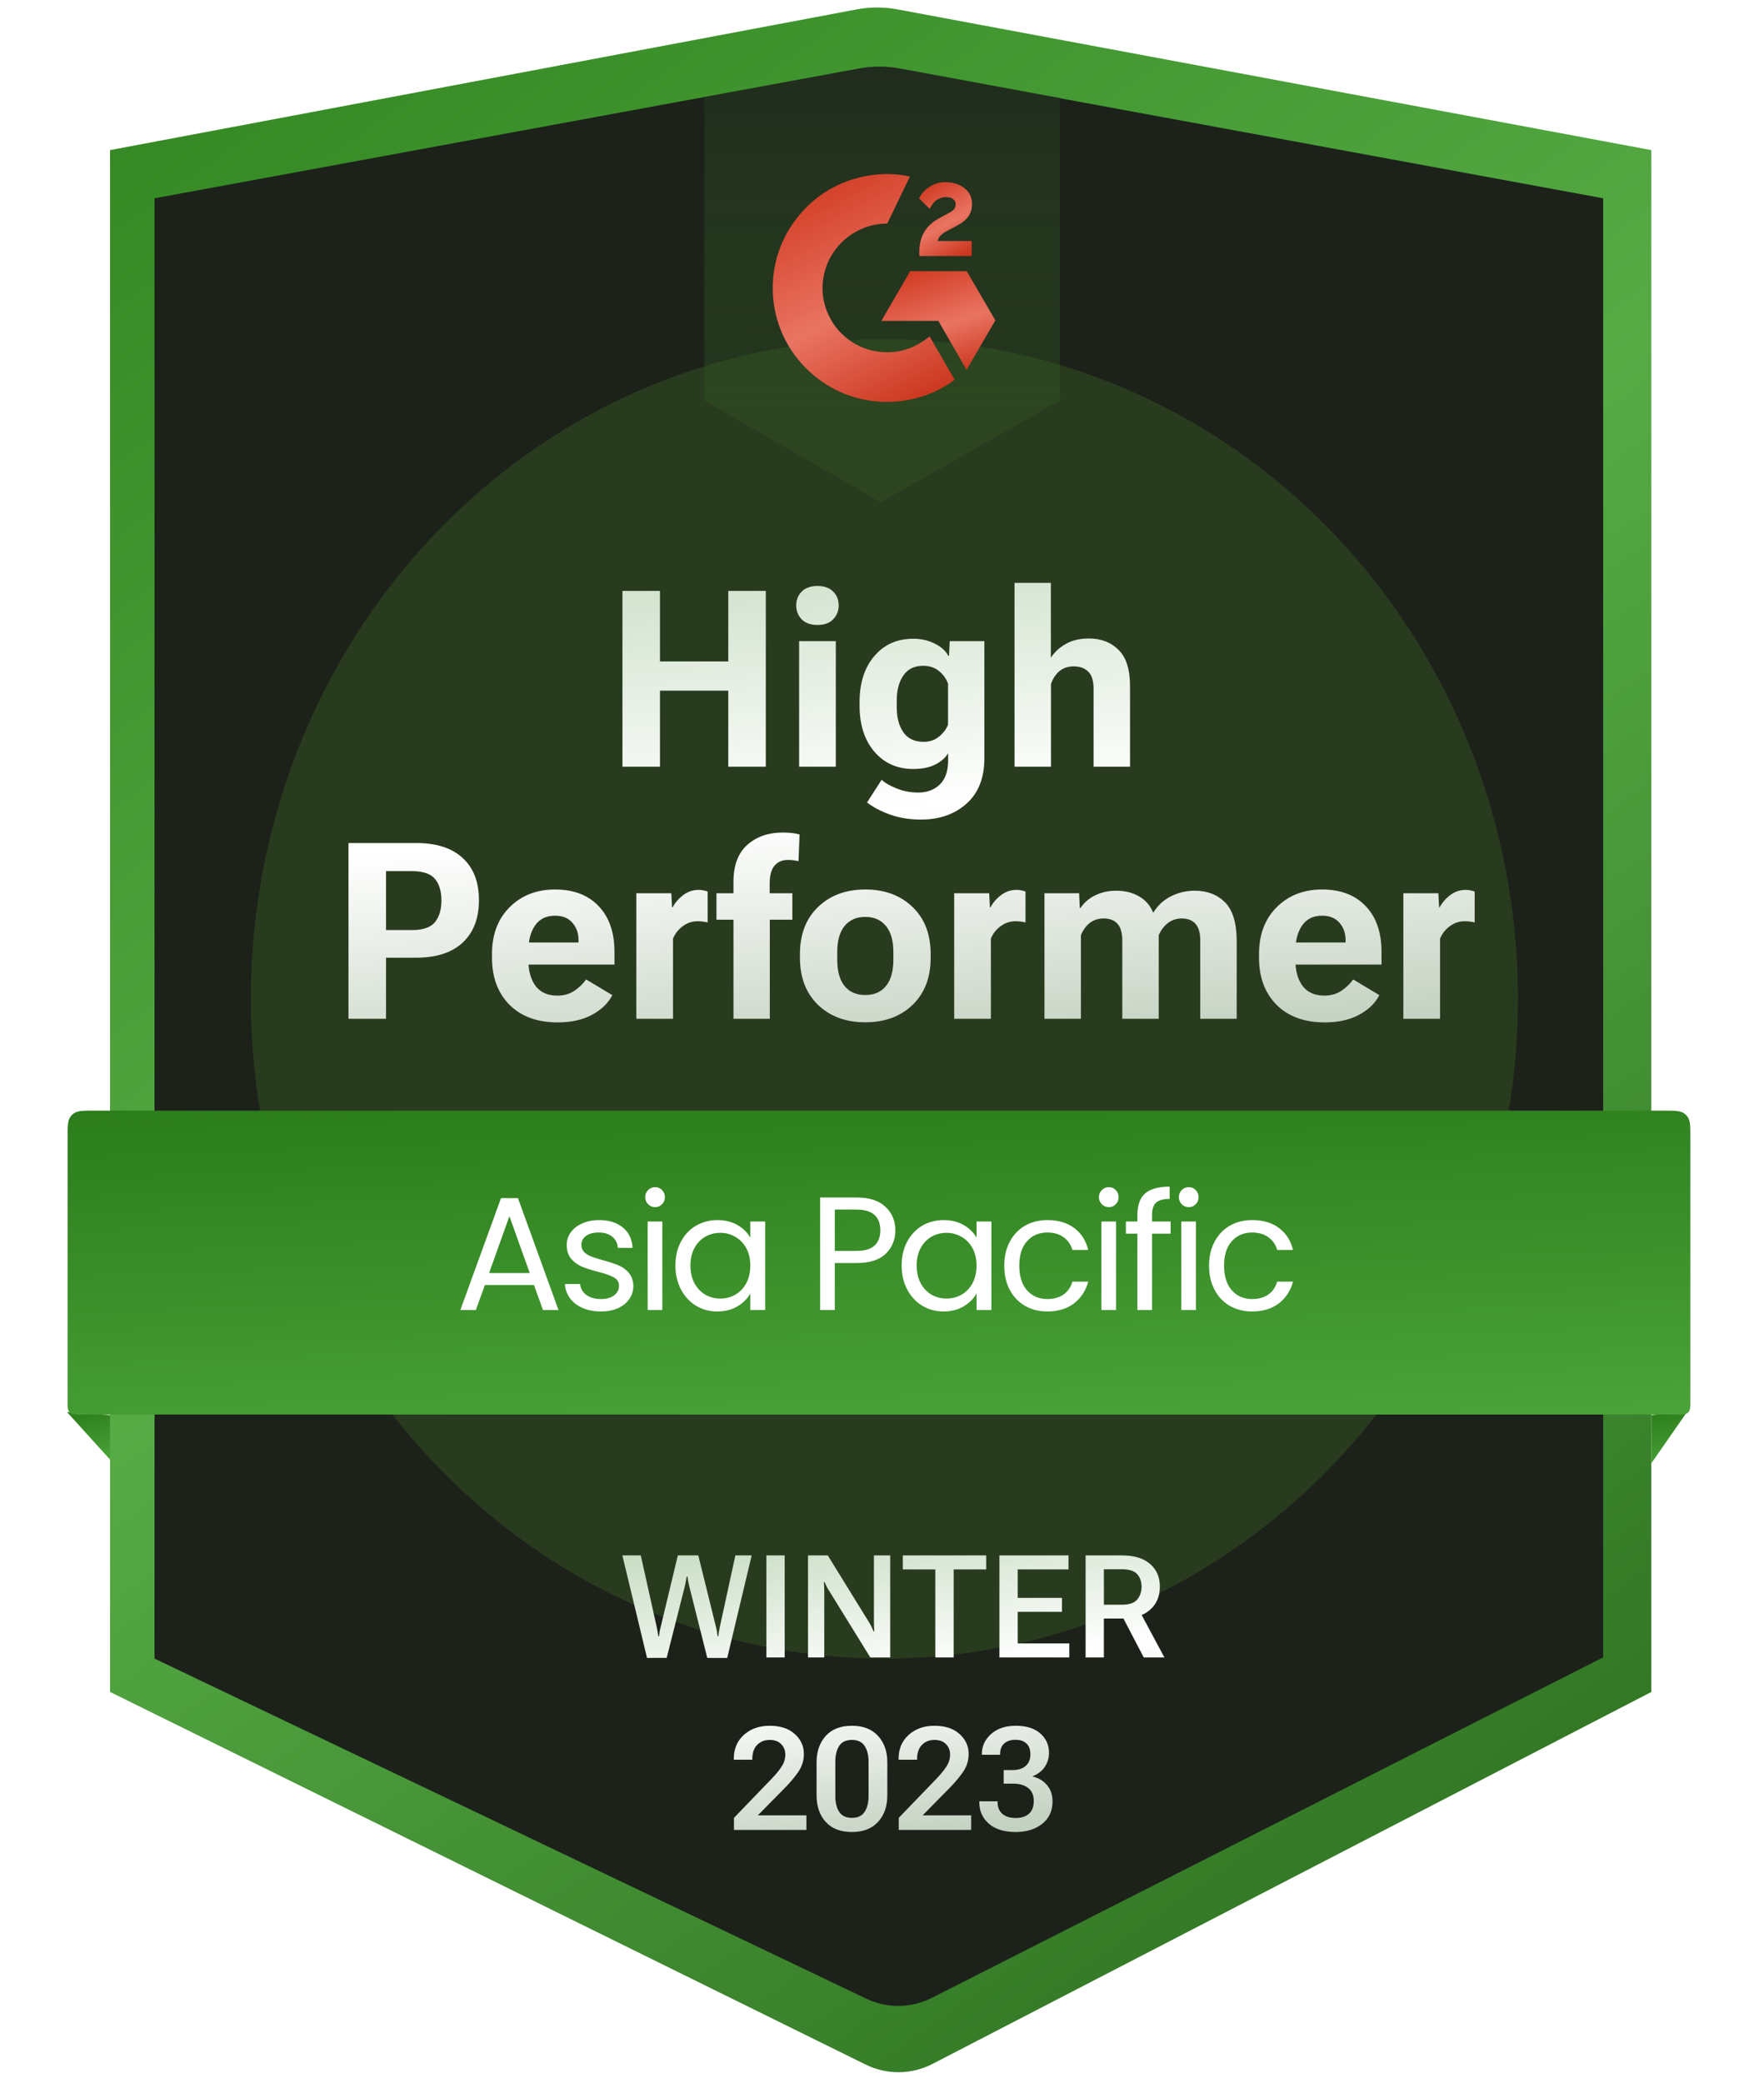 <svg xmlns="http://www.w3.org/2000/svg" width="133" height="157" viewBox="0 0 133 157" fill="none"><g clip-path="url(#clip0_1775_15391)"><path d="M124.506 127.521V11.313L67.668 0.707C66.647 0.517 65.6 0.518 64.579 0.71L8.299 11.313V127.521L65.269 155.604C66.86 156.389 68.73 156.371 70.306 155.556L124.506 127.521Z" fill="url(#paint0_linear_1775_15391)"></path><path d="M120.874 124.912V14.945L67.78 5.168C66.777 4.983 65.748 4.983 64.745 5.168L11.65 14.945V125.007L65.317 150.638C66.882 151.386 68.705 151.364 70.252 150.58L120.874 124.912Z" fill="#1C211A"></path><g opacity="0.2" filter="url(#filter0_f_1775_15391)"><ellipse cx="66.682" cy="75.283" rx="47.768" ry="49.723" fill="#59A52C"></ellipse></g><g filter="url(#filter1_d_1775_15391)"><path d="M64.879 5.167L53.102 7.328V30.191L66.397 37.851L79.919 30.191V7.388L67.915 5.169C66.912 4.983 65.883 4.983 64.879 5.167Z" fill="url(#paint1_linear_1775_15391)"></path></g><path d="M48.783 124.956L46.923 117.228H48.313L49.528 122.69C49.552 122.809 49.572 122.913 49.586 123.001C49.603 123.089 49.619 123.193 49.633 123.313H49.691C49.706 123.193 49.718 123.089 49.728 123.001C49.742 122.913 49.765 122.809 49.797 122.69L51.107 117.228H52.65L53.996 122.679C54.028 122.802 54.049 122.91 54.06 123.001C54.074 123.089 54.088 123.193 54.102 123.313H54.16C54.174 123.19 54.188 123.084 54.203 122.996C54.217 122.908 54.236 122.802 54.261 122.679L55.444 117.228H56.675L54.831 124.956H53.326L51.958 119.51C51.929 119.386 51.905 119.272 51.884 119.166C51.862 119.057 51.845 118.943 51.831 118.823H51.773C51.755 118.943 51.736 119.055 51.715 119.161C51.697 119.267 51.674 119.381 51.646 119.504L50.267 124.95L48.783 124.956ZM57.784 124.919V117.228H59.163V124.919H57.784ZM60.922 124.919V117.228H62.411L65.544 122.304C65.607 122.41 65.667 122.52 65.723 122.637C65.78 122.753 65.829 122.86 65.871 122.959H65.919C65.912 122.846 65.905 122.714 65.898 122.563C65.894 122.411 65.892 122.279 65.892 122.167V117.228H67.118V124.919H65.618L62.485 119.853C62.418 119.747 62.359 119.642 62.306 119.536C62.253 119.43 62.207 119.328 62.168 119.23H62.121C62.128 119.342 62.133 119.464 62.137 119.594C62.144 119.721 62.147 119.841 62.147 119.953V124.919H60.922ZM68.069 118.284V117.228H74.355V118.284H71.904V124.919H70.52V118.284H68.069ZM75.353 124.919V117.228H80.562V118.284H76.732V120.429H80.07V121.48H76.732V123.862H80.62V124.919H75.353ZM81.851 124.919V117.228H84.603C85.508 117.228 86.209 117.441 86.705 117.867C87.202 118.289 87.45 118.863 87.45 119.589C87.45 120.314 87.202 120.895 86.705 121.332C86.209 121.769 85.508 121.987 84.603 121.987H83.229V124.919H81.851ZM83.229 120.946H84.587C85.136 120.946 85.52 120.818 85.738 120.561C85.957 120.3 86.068 119.978 86.071 119.594C86.071 119.207 85.962 118.89 85.744 118.643C85.525 118.397 85.14 118.273 84.587 118.273H83.229V120.946ZM86.235 124.919L84.381 121.369L85.834 121.269L87.793 124.919H86.235ZM55.338 137.919V137.01L58.185 134.057C58.517 133.712 58.77 133.401 58.946 133.122C59.122 132.844 59.21 132.55 59.21 132.24C59.21 131.927 59.106 131.664 58.899 131.453C58.694 131.242 58.406 131.136 58.032 131.136C57.652 131.136 57.34 131.258 57.097 131.501C56.854 131.744 56.729 132.09 56.722 132.541V132.626H55.328V132.531C55.328 131.805 55.581 131.214 56.088 130.756C56.596 130.298 57.243 130.069 58.032 130.069C58.835 130.069 59.464 130.275 59.918 130.687C60.376 131.096 60.607 131.594 60.61 132.182C60.61 132.679 60.474 133.126 60.203 133.524C59.932 133.922 59.591 134.33 59.179 134.749L57.14 136.82H60.8V137.919H55.338ZM61.566 135.309V132.837C61.566 132.009 61.797 131.342 62.258 130.835C62.719 130.324 63.378 130.069 64.234 130.069C65.079 130.069 65.734 130.323 66.199 130.83C66.667 131.337 66.901 132.006 66.901 132.837V135.309C66.901 136.14 66.667 136.809 66.199 137.317C65.734 137.824 65.079 138.077 64.234 138.077C63.378 138.077 62.719 137.824 62.258 137.317C61.797 136.809 61.566 136.14 61.566 135.309ZM62.982 135.394C62.982 135.866 63.079 136.253 63.272 136.556C63.47 136.859 63.79 137.01 64.234 137.01C64.674 137.01 64.993 136.859 65.19 136.556C65.387 136.253 65.486 135.866 65.486 135.394V132.753C65.486 132.281 65.387 131.893 65.19 131.59C64.993 131.288 64.674 131.136 64.234 131.136C63.79 131.136 63.47 131.288 63.272 131.59C63.079 131.893 62.982 132.281 62.982 132.753V135.394ZM67.762 137.919V137.01L70.61 134.057C70.941 133.712 71.194 133.401 71.37 133.122C71.546 132.844 71.634 132.55 71.634 132.24C71.634 131.927 71.531 131.664 71.323 131.453C71.118 131.242 70.83 131.136 70.457 131.136C70.076 131.136 69.764 131.258 69.522 131.501C69.278 131.744 69.153 132.09 69.146 132.541V132.626H67.752V132.531C67.752 131.805 68.005 131.214 68.513 130.756C69.02 130.298 69.668 130.069 70.457 130.069C71.259 130.069 71.888 130.275 72.342 130.687C72.8 131.096 73.031 131.594 73.034 132.182C73.034 132.679 72.899 133.126 72.627 133.524C72.356 133.922 72.015 134.33 71.603 134.749L69.564 136.82H73.224V137.919H67.762ZM73.837 135.837V135.763H75.216V135.832C75.216 136.209 75.336 136.501 75.575 136.709C75.818 136.917 76.154 137.021 76.584 137.021C76.996 137.021 77.325 136.917 77.572 136.709C77.818 136.498 77.942 136.17 77.942 135.727C77.942 135.297 77.801 134.975 77.519 134.76C77.241 134.541 76.864 134.432 76.389 134.432H75.675V133.408H76.336C76.765 133.408 77.098 133.304 77.334 133.096C77.57 132.888 77.688 132.598 77.688 132.224C77.688 131.855 77.586 131.58 77.382 131.4C77.181 131.217 76.912 131.126 76.573 131.126C76.211 131.126 75.925 131.217 75.718 131.4C75.51 131.583 75.406 131.849 75.406 132.198V132.256H74.027V132.198C74.027 131.61 74.26 131.108 74.725 130.692C75.189 130.277 75.809 130.069 76.584 130.069C77.383 130.069 78.001 130.263 78.438 130.65C78.875 131.038 79.093 131.523 79.093 132.108C79.093 132.478 78.993 132.821 78.792 133.138C78.595 133.455 78.285 133.7 77.862 133.872V133.894C78.317 134.003 78.679 134.223 78.951 134.554C79.222 134.881 79.357 135.285 79.357 135.763C79.357 136.482 79.098 137.047 78.581 137.459C78.063 137.871 77.396 138.077 76.579 138.077C75.712 138.077 75.038 137.868 74.556 137.449C74.077 137.029 73.837 136.492 73.837 135.837Z" fill="url(#paint2_linear_1775_15391)"></path><g filter="url(#filter2_i_1775_15391)"><path d="M124.506 106.656L127.219 106.385L124.506 110.287V106.656Z" fill="url(#paint3_linear_1775_15391)"></path></g><g filter="url(#filter3_i_1775_15391)"><path d="M5.051 106.425L8.298 106.656V110.008L5.051 106.425Z" fill="url(#paint4_linear_1775_15391)"></path></g><path d="M5.096 85.74C5.096 84.881 5.096 84.451 5.32 84.153C5.383 84.069 5.458 83.994 5.542 83.931C5.84 83.707 6.27 83.707 7.129 83.707H125.415C126.275 83.707 126.704 83.707 127.002 83.931C127.087 83.994 127.162 84.069 127.225 84.153C127.449 84.451 127.449 84.881 127.449 85.74V105.596C127.449 106.026 127.449 106.241 127.337 106.39C127.305 106.432 127.268 106.469 127.226 106.501C127.077 106.613 126.862 106.613 126.432 106.613H6.113C5.683 106.613 5.468 106.613 5.319 106.501C5.277 106.469 5.239 106.432 5.208 106.39C5.096 106.241 5.096 106.026 5.096 105.596V85.74Z" fill="url(#paint5_linear_1775_15391)"></path><path d="M40.258 96.848H36.558L35.877 98.735H34.708L37.775 90.301H39.053L42.108 98.735H40.94L40.258 96.848ZM39.942 95.948L38.408 91.664L36.875 95.948H39.942ZM45.319 98.844C44.808 98.844 44.349 98.759 43.944 98.589C43.538 98.41 43.218 98.167 42.982 97.859C42.747 97.542 42.617 97.181 42.593 96.775H43.737C43.769 97.108 43.923 97.38 44.199 97.591C44.483 97.802 44.852 97.907 45.307 97.907C45.729 97.907 46.061 97.814 46.305 97.627C46.548 97.441 46.67 97.205 46.67 96.921C46.67 96.629 46.54 96.414 46.28 96.276C46.021 96.13 45.619 95.988 45.075 95.85C44.581 95.721 44.175 95.591 43.858 95.461C43.55 95.323 43.282 95.124 43.055 94.865C42.836 94.597 42.727 94.248 42.727 93.818C42.727 93.477 42.828 93.165 43.031 92.881C43.234 92.597 43.522 92.374 43.895 92.211C44.268 92.041 44.694 91.956 45.173 91.956C45.911 91.956 46.508 92.142 46.962 92.516C47.416 92.889 47.66 93.4 47.692 94.049H46.585C46.56 93.7 46.418 93.42 46.159 93.209C45.907 92.998 45.566 92.893 45.136 92.893C44.739 92.893 44.422 92.978 44.187 93.148C43.952 93.319 43.834 93.542 43.834 93.818C43.834 94.037 43.903 94.22 44.041 94.366C44.187 94.504 44.366 94.617 44.577 94.706C44.796 94.787 45.096 94.881 45.477 94.986C45.956 95.116 46.345 95.246 46.645 95.376C46.946 95.498 47.201 95.684 47.412 95.936C47.631 96.187 47.745 96.516 47.753 96.921C47.753 97.287 47.652 97.615 47.449 97.907C47.246 98.199 46.958 98.431 46.585 98.601C46.22 98.763 45.798 98.844 45.319 98.844ZM49.402 90.982C49.191 90.982 49.012 90.909 48.866 90.763C48.72 90.617 48.647 90.439 48.647 90.228C48.647 90.017 48.72 89.838 48.866 89.692C49.012 89.546 49.191 89.473 49.402 89.473C49.605 89.473 49.775 89.546 49.913 89.692C50.059 89.838 50.132 90.017 50.132 90.228C50.132 90.439 50.059 90.617 49.913 90.763C49.775 90.909 49.605 90.982 49.402 90.982ZM49.937 92.065V98.735H48.83V92.065H49.937ZM50.924 95.376C50.924 94.694 51.062 94.098 51.338 93.587C51.614 93.067 51.991 92.666 52.47 92.382C52.957 92.098 53.496 91.956 54.089 91.956C54.673 91.956 55.18 92.082 55.61 92.333C56.04 92.585 56.36 92.901 56.571 93.282V92.065H57.691V98.735H56.571V97.493C56.352 97.883 56.024 98.207 55.586 98.467C55.156 98.719 54.652 98.844 54.076 98.844C53.484 98.844 52.949 98.698 52.47 98.406C51.991 98.114 51.614 97.704 51.338 97.177C51.062 96.65 50.924 96.049 50.924 95.376ZM56.571 95.388C56.571 94.885 56.47 94.447 56.267 94.073C56.064 93.7 55.788 93.416 55.44 93.222C55.099 93.019 54.721 92.917 54.308 92.917C53.894 92.917 53.517 93.015 53.176 93.209C52.835 93.404 52.563 93.688 52.36 94.061C52.157 94.435 52.056 94.873 52.056 95.376C52.056 95.887 52.157 96.333 52.36 96.715C52.563 97.088 52.835 97.376 53.176 97.579C53.517 97.773 53.894 97.871 54.308 97.871C54.721 97.871 55.099 97.773 55.44 97.579C55.788 97.376 56.064 97.088 56.267 96.715C56.47 96.333 56.571 95.891 56.571 95.388ZM67.505 92.735C67.505 93.441 67.262 94.029 66.775 94.499C66.296 94.962 65.562 95.193 64.572 95.193H62.941V98.735H61.834V90.252H64.572C65.529 90.252 66.256 90.483 66.751 90.946C67.254 91.408 67.505 92.004 67.505 92.735ZM64.572 94.28C65.189 94.28 65.643 94.147 65.935 93.879C66.227 93.611 66.373 93.23 66.373 92.735C66.373 91.688 65.773 91.165 64.572 91.165H62.941V94.28H64.572ZM67.981 95.376C67.981 94.694 68.119 94.098 68.395 93.587C68.671 93.067 69.048 92.666 69.527 92.382C70.014 92.098 70.553 91.956 71.145 91.956C71.73 91.956 72.237 92.082 72.667 92.333C73.097 92.585 73.417 92.901 73.628 93.282V92.065H74.748V98.735H73.628V97.493C73.409 97.883 73.081 98.207 72.642 98.467C72.212 98.719 71.709 98.844 71.133 98.844C70.541 98.844 70.005 98.698 69.527 98.406C69.048 98.114 68.671 97.704 68.395 97.177C68.119 96.65 67.981 96.049 67.981 95.376ZM73.628 95.388C73.628 94.885 73.527 94.447 73.324 94.073C73.121 93.7 72.845 93.416 72.496 93.222C72.156 93.019 71.778 92.917 71.365 92.917C70.951 92.917 70.573 93.015 70.233 93.209C69.892 93.404 69.62 93.688 69.417 94.061C69.214 94.435 69.113 94.873 69.113 95.376C69.113 95.887 69.214 96.333 69.417 96.715C69.62 97.088 69.892 97.376 70.233 97.579C70.573 97.773 70.951 97.871 71.365 97.871C71.778 97.871 72.156 97.773 72.496 97.579C72.845 97.376 73.121 97.088 73.324 96.715C73.527 96.333 73.628 95.891 73.628 95.388ZM75.719 95.388C75.719 94.698 75.857 94.098 76.133 93.587C76.409 93.067 76.79 92.666 77.277 92.382C77.772 92.098 78.336 91.956 78.969 91.956C79.788 91.956 80.461 92.155 80.989 92.552C81.524 92.95 81.877 93.501 82.048 94.207H80.855C80.741 93.802 80.518 93.481 80.186 93.246C79.861 93.011 79.455 92.893 78.969 92.893C78.336 92.893 77.825 93.112 77.435 93.55C77.046 93.98 76.851 94.593 76.851 95.388C76.851 96.191 77.046 96.812 77.435 97.25C77.825 97.688 78.336 97.907 78.969 97.907C79.455 97.907 79.861 97.794 80.186 97.567C80.51 97.339 80.733 97.015 80.855 96.593H82.048C81.869 97.274 81.512 97.822 80.977 98.236C80.441 98.642 79.772 98.844 78.969 98.844C78.336 98.844 77.772 98.702 77.277 98.418C76.79 98.134 76.409 97.733 76.133 97.213C75.857 96.694 75.719 96.086 75.719 95.388ZM83.611 90.982C83.4 90.982 83.221 90.909 83.075 90.763C82.929 90.617 82.856 90.439 82.856 90.228C82.856 90.017 82.929 89.838 83.075 89.692C83.221 89.546 83.4 89.473 83.611 89.473C83.814 89.473 83.984 89.546 84.122 89.692C84.268 89.838 84.341 90.017 84.341 90.228C84.341 90.439 84.268 90.617 84.122 90.763C83.984 90.909 83.814 90.982 83.611 90.982ZM84.146 92.065V98.735H83.039V92.065H84.146ZM88.261 92.978H86.861V98.735H85.754V92.978H84.89V92.065H85.754V91.591C85.754 90.844 85.945 90.301 86.326 89.96C86.715 89.611 87.336 89.436 88.188 89.436V90.362C87.701 90.362 87.356 90.459 87.153 90.654C86.959 90.84 86.861 91.153 86.861 91.591V92.065H88.261V92.978ZM89.638 90.982C89.427 90.982 89.248 90.909 89.102 90.763C88.956 90.617 88.883 90.439 88.883 90.228C88.883 90.017 88.956 89.838 89.102 89.692C89.248 89.546 89.427 89.473 89.638 89.473C89.84 89.473 90.011 89.546 90.149 89.692C90.295 89.838 90.368 90.017 90.368 90.228C90.368 90.439 90.295 90.617 90.149 90.763C90.011 90.909 89.84 90.982 89.638 90.982ZM90.173 92.065V98.735H89.066V92.065H90.173ZM91.16 95.388C91.16 94.698 91.298 94.098 91.574 93.587C91.85 93.067 92.231 92.666 92.718 92.382C93.213 92.098 93.777 91.956 94.409 91.956C95.229 91.956 95.902 92.155 96.43 92.552C96.965 92.95 97.318 93.501 97.489 94.207H96.296C96.182 93.802 95.959 93.481 95.627 93.246C95.302 93.011 94.896 92.893 94.409 92.893C93.777 92.893 93.266 93.112 92.876 93.55C92.487 93.98 92.292 94.593 92.292 95.388C92.292 96.191 92.487 96.812 92.876 97.25C93.266 97.688 93.777 97.907 94.409 97.907C94.896 97.907 95.302 97.794 95.627 97.567C95.951 97.339 96.174 97.015 96.296 96.593H97.489C97.31 97.274 96.953 97.822 96.418 98.236C95.882 98.642 95.213 98.844 94.409 98.844C93.777 98.844 93.213 98.702 92.718 98.418C92.231 98.134 91.85 97.733 91.574 97.213C91.298 96.694 91.16 96.086 91.16 95.388Z" fill="white"></path><path d="M70.088 25.353C70.723 26.449 71.351 27.533 71.978 28.616C69.201 30.732 64.88 30.987 61.681 28.55C58 25.744 57.395 20.956 59.366 17.509C61.633 13.544 65.874 12.667 68.605 13.31C68.531 13.47 66.896 16.847 66.896 16.847C66.896 16.847 66.766 16.855 66.693 16.857C65.886 16.891 65.285 17.078 64.64 17.409C63.933 17.776 63.328 18.31 62.876 18.964C62.424 19.618 62.14 20.372 62.049 21.161C61.953 21.96 62.065 22.771 62.371 23.516C62.631 24.145 62.998 24.705 63.49 25.177C64.245 25.902 65.144 26.351 66.186 26.5C67.172 26.641 68.12 26.501 69.009 26.057C69.343 25.89 69.626 25.706 69.958 25.454C70 25.427 70.037 25.392 70.088 25.353Z" fill="url(#paint6_linear_1775_15391)"></path><path d="M70.096 15.74C69.935 15.582 69.785 15.436 69.636 15.29C69.548 15.203 69.462 15.112 69.372 15.026C69.339 14.996 69.301 14.954 69.301 14.954C69.301 14.954 69.332 14.888 69.345 14.861C69.519 14.514 69.791 14.26 70.115 14.058C70.472 13.833 70.888 13.719 71.311 13.729C71.852 13.74 72.356 13.874 72.78 14.235C73.093 14.502 73.254 14.84 73.282 15.244C73.329 15.925 73.046 16.446 72.484 16.81C72.154 17.024 71.797 17.19 71.44 17.386C71.243 17.494 71.075 17.589 70.882 17.785C70.713 17.982 70.704 18.167 70.704 18.167L73.264 18.164V19.298H69.313C69.313 19.298 69.313 19.221 69.313 19.188C69.298 18.631 69.364 18.106 69.62 17.6C69.856 17.136 70.223 16.796 70.663 16.534C71.002 16.332 71.36 16.16 71.7 15.96C71.909 15.836 72.058 15.654 72.056 15.391C72.056 15.165 71.891 14.964 71.655 14.902C71.099 14.752 70.533 14.991 70.238 15.497C70.195 15.571 70.151 15.645 70.096 15.74Z" fill="url(#paint7_linear_1775_15391)"></path><path d="M75.047 24.147L72.89 20.44H68.622L66.451 24.186H70.751L72.873 27.875L75.047 24.147Z" fill="url(#paint8_linear_1775_15391)"></path><path d="M46.93 57.785V44.537H49.76V49.851H54.91V44.537H57.739V57.785H54.91V52.053H49.76V57.785H46.93ZM60.251 57.785V48.322H63.017V57.785H60.251ZM60.032 45.629C60.032 45.217 60.169 44.871 60.442 44.592C60.721 44.307 61.118 44.164 61.634 44.164C62.149 44.164 62.544 44.304 62.817 44.583C63.096 44.862 63.235 45.211 63.235 45.629C63.235 46.042 63.096 46.391 62.817 46.676C62.544 46.961 62.149 47.103 61.634 47.103C61.118 47.103 60.721 46.961 60.442 46.676C60.169 46.391 60.032 46.042 60.032 45.629ZM65.373 60.479L66.474 58.768C66.699 58.992 67.066 59.208 67.575 59.414C68.091 59.626 68.646 59.733 69.24 59.733C69.902 59.733 70.442 59.529 70.86 59.123C71.279 58.723 71.488 58.104 71.488 57.267V56.775C71.251 57.145 70.909 57.437 70.46 57.649C70.017 57.855 69.483 57.958 68.858 57.958C67.651 57.958 66.674 57.525 65.928 56.657C65.182 55.784 64.809 54.631 64.809 53.2V52.908C64.809 51.471 65.179 50.318 65.919 49.451C66.659 48.577 67.639 48.141 68.858 48.141C69.453 48.141 69.99 48.262 70.469 48.505C70.954 48.741 71.297 49.047 71.497 49.423H71.552L71.606 48.322H74.218V57.139C74.218 58.632 73.769 59.775 72.871 60.57C71.973 61.37 70.83 61.771 69.441 61.771C68.597 61.771 67.824 61.646 67.12 61.398C66.417 61.149 65.834 60.843 65.373 60.479ZM67.612 53.309C67.612 54.085 67.778 54.713 68.112 55.192C68.446 55.671 68.958 55.911 69.65 55.911C70.099 55.911 70.481 55.781 70.796 55.52C71.118 55.259 71.345 54.959 71.479 54.619V51.525C71.333 51.137 71.1 50.816 70.778 50.561C70.457 50.306 70.065 50.179 69.604 50.179C68.943 50.179 68.446 50.421 68.112 50.907C67.778 51.392 67.612 52.02 67.612 52.79V53.309ZM76.492 57.785V43.928H79.231V49.569C79.51 49.145 79.886 48.799 80.359 48.532C80.832 48.259 81.418 48.122 82.115 48.122C83.013 48.122 83.75 48.404 84.326 48.969C84.909 49.533 85.2 50.449 85.2 51.716V57.785H82.452V51.907C82.452 51.301 82.316 50.87 82.043 50.615C81.776 50.355 81.412 50.224 80.951 50.224C80.538 50.224 80.186 50.34 79.895 50.57C79.61 50.8 79.392 51.125 79.24 51.544V57.785H76.492ZM26.275 76.785V63.537H31.38C32.902 63.537 34.07 63.913 34.883 64.666C35.702 65.412 36.111 66.473 36.111 67.85C36.111 69.215 35.702 70.28 34.883 71.044C34.07 71.802 32.899 72.181 31.371 72.181H29.105V76.785H26.275ZM29.105 70.098H31.061C31.898 70.098 32.478 69.897 32.799 69.497C33.121 69.097 33.282 68.551 33.282 67.859C33.282 67.174 33.121 66.637 32.799 66.249C32.478 65.855 31.898 65.657 31.061 65.657H29.105V70.098ZM37.094 72.191V71.899C37.094 70.437 37.537 69.264 38.422 68.378C39.314 67.486 40.458 67.04 41.853 67.04C43.248 67.04 44.343 67.459 45.137 68.296C45.932 69.127 46.329 70.277 46.329 71.745V72.7H38.914V71.035H43.618V70.844C43.618 70.328 43.463 69.894 43.154 69.543C42.85 69.191 42.414 69.015 41.844 69.015C41.182 69.015 40.682 69.261 40.342 69.752C40.003 70.237 39.833 70.898 39.833 71.736V72.318C39.833 73.155 40.015 73.819 40.379 74.311C40.749 74.796 41.295 75.038 42.017 75.038C42.514 75.038 42.945 74.917 43.309 74.674C43.672 74.426 43.967 74.141 44.191 73.819L46.166 75.002C45.862 75.603 45.353 76.097 44.637 76.485C43.921 76.867 43.063 77.058 42.062 77.058C40.515 77.058 39.299 76.616 38.413 75.73C37.534 74.838 37.094 73.658 37.094 72.191ZM47.976 76.785V67.323H50.615L50.669 68.378H50.715C50.909 68.02 51.176 67.714 51.516 67.459C51.861 67.198 52.25 67.068 52.68 67.068C52.808 67.068 52.938 67.083 53.072 67.113C53.205 67.144 53.299 67.171 53.354 67.195V69.525C53.245 69.494 53.126 69.473 52.999 69.461C52.877 69.443 52.744 69.433 52.599 69.433C52.186 69.433 51.813 69.558 51.479 69.806C51.146 70.049 50.9 70.362 50.742 70.744V76.785H47.976ZM55.301 76.785V66.467C55.301 65.224 55.65 64.293 56.347 63.674C57.045 63.055 57.937 62.746 59.022 62.746C59.259 62.746 59.483 62.758 59.696 62.782C59.914 62.806 60.111 62.843 60.287 62.891L60.205 64.902C60.09 64.878 59.966 64.857 59.832 64.838C59.699 64.82 59.559 64.811 59.414 64.811C58.977 64.811 58.637 64.957 58.395 65.248C58.152 65.539 58.031 65.982 58.031 66.576V68.105L58.04 68.287V76.785H55.301ZM54.018 69.315V67.323H56.284H56.611H59.741V69.315H54.018ZM60.314 72.191V71.899C60.314 70.413 60.769 69.233 61.679 68.36C62.589 67.48 63.775 67.04 65.237 67.04C66.705 67.04 67.894 67.48 68.804 68.36C69.713 69.233 70.168 70.413 70.168 71.899V72.191C70.168 73.677 69.713 74.859 68.804 75.739C67.894 76.612 66.705 77.049 65.237 77.049C63.775 77.049 62.589 76.612 61.679 75.739C60.769 74.859 60.314 73.677 60.314 72.191ZM63.126 71.754V72.336C63.126 73.197 63.308 73.856 63.672 74.311C64.042 74.765 64.564 74.993 65.237 74.993C65.916 74.993 66.438 74.765 66.802 74.311C67.172 73.856 67.357 73.197 67.357 72.336V71.754C67.357 70.892 67.169 70.237 66.793 69.788C66.423 69.333 65.904 69.106 65.237 69.106C64.576 69.106 64.057 69.333 63.681 69.788C63.311 70.237 63.126 70.892 63.126 71.754ZM71.943 76.785V67.323H74.582L74.636 68.378H74.681C74.876 68.02 75.143 67.714 75.482 67.459C75.828 67.198 76.216 67.068 76.647 67.068C76.774 67.068 76.905 67.083 77.038 67.113C77.172 67.144 77.266 67.171 77.32 67.195V69.525C77.211 69.494 77.093 69.473 76.965 69.461C76.844 69.443 76.711 69.433 76.565 69.433C76.153 69.433 75.779 69.558 75.446 69.806C75.112 70.049 74.867 70.362 74.709 70.744V76.785H71.943ZM78.749 76.785V67.323H81.36L81.415 68.433H81.469C81.748 68.014 82.124 67.693 82.598 67.468C83.077 67.244 83.592 67.132 84.144 67.132C84.806 67.132 85.379 67.271 85.864 67.55C86.355 67.823 86.713 68.229 86.938 68.769H86.965C87.293 68.236 87.735 67.829 88.293 67.55C88.852 67.271 89.446 67.132 90.077 67.132C91.023 67.132 91.787 67.426 92.37 68.014C92.952 68.602 93.243 69.585 93.243 70.962V76.785H90.496V70.871C90.496 70.313 90.377 69.901 90.141 69.634C89.91 69.367 89.567 69.23 89.112 69.224C88.712 69.224 88.363 69.336 88.066 69.561C87.775 69.779 87.541 70.086 87.365 70.48V76.785H84.618V70.898C84.618 70.322 84.499 69.901 84.263 69.634C84.026 69.361 83.677 69.224 83.216 69.224C82.816 69.224 82.47 69.333 82.179 69.552C81.894 69.77 81.666 70.079 81.497 70.48V76.785H78.749ZM94.927 72.191V71.899C94.927 70.437 95.369 69.264 96.255 68.378C97.147 67.486 98.29 67.04 99.685 67.04C101.081 67.04 102.175 67.459 102.97 68.296C103.765 69.127 104.162 70.277 104.162 71.745V72.7H96.746V71.035H101.451V70.844C101.451 70.328 101.296 69.894 100.986 69.543C100.683 69.191 100.246 69.015 99.676 69.015C99.015 69.015 98.515 69.261 98.175 69.752C97.835 70.237 97.665 70.898 97.665 71.736V72.318C97.665 73.155 97.847 73.819 98.211 74.311C98.581 74.796 99.127 75.038 99.849 75.038C100.347 75.038 100.777 74.917 101.141 74.674C101.505 74.426 101.799 74.141 102.024 73.819L103.998 75.002C103.695 75.603 103.185 76.097 102.47 76.485C101.754 76.867 100.896 77.058 99.895 77.058C98.348 77.058 97.132 76.616 96.246 75.73C95.366 74.838 94.927 73.658 94.927 72.191ZM105.809 76.785V67.323H108.448L108.502 68.378H108.548C108.742 68.02 109.009 67.714 109.348 67.459C109.694 67.198 110.082 67.068 110.513 67.068C110.64 67.068 110.771 67.083 110.904 67.113C111.038 67.144 111.132 67.171 111.186 67.195V69.525C111.077 69.494 110.959 69.473 110.832 69.461C110.71 69.443 110.577 69.433 110.431 69.433C110.019 69.433 109.646 69.558 109.312 69.806C108.978 70.049 108.733 70.362 108.575 70.744V76.785H105.809Z" fill="url(#paint9_linear_1775_15391)"></path></g><defs><filter id="filter0_f_1775_15391" x="-14.607" y="-7.962" width="162.578" height="166.49" color-interpolation-filters="sRGB"><feGaussianBlur stdDeviation="16.761"></feGaussianBlur></filter><filter id="filter1_d_1775_15391" x="44.721" y="-1.116" width="43.577" height="49.583" color-interpolation-filters="sRGB"><feGaussianBlur stdDeviation="4.19"></feGaussianBlur></filter><filter id="filter2_i_1775_15391" x="124.506" y="106.385" width="2.713" height="6.137" color-interpolation-filters="sRGB"><feGaussianBlur stdDeviation="1.117"></feGaussianBlur></filter><filter id="filter3_i_1775_15391" x="5.051" y="106.425" width="3.248" height="5.26" color-interpolation-filters="sRGB"><feGaussianBlur stdDeviation="1.117"></feGaussianBlur></filter><linearGradient id="paint0_linear_1775_15391" x1="-21.442" y1="-22.189" x2="140.187" y2="204.926" gradientUnits="userSpaceOnUse"><stop stop-color="#237611"></stop><stop offset="0.443" stop-color="#56AB45"></stop><stop offset="1" stop-color="#154B09"></stop></linearGradient><linearGradient id="paint1_linear_1775_15391" x1="74.311" y1="-7.057" x2="74.555" y2="58.766" gradientUnits="userSpaceOnUse"><stop stop-color="#18181A"></stop><stop offset="0.576" stop-color="#345E25" stop-opacity="0.3"></stop></linearGradient><linearGradient id="paint2_linear_1775_15391" x1="18.898" y1="80.255" x2="32.896" y2="180.625" gradientUnits="userSpaceOnUse"><stop offset="0.056" stop-color="#237611"></stop><stop offset="0.516" stop-color="white"></stop><stop offset="1" stop-color="#154B09"></stop></linearGradient><linearGradient id="paint3_linear_1775_15391" x1="127.349" y1="110.882" x2="125.518" y2="104.967" gradientUnits="userSpaceOnUse"><stop stop-color="#4FA83D"></stop><stop offset="1" stop-color="#247314"></stop></linearGradient><linearGradient id="paint4_linear_1775_15391" x1="8.454" y1="110.554" x2="7.117" y2="104.92" gradientUnits="userSpaceOnUse"><stop stop-color="#4FA83D"></stop><stop offset="1" stop-color="#247314"></stop></linearGradient><linearGradient id="paint5_linear_1775_15391" x1="133.315" y1="110.105" x2="131.785" y2="72.118" gradientUnits="userSpaceOnUse"><stop stop-color="#4FA83D"></stop><stop offset="1" stop-color="#247314"></stop></linearGradient><linearGradient id="paint6_linear_1775_15391" x1="50.387" y1="1.738" x2="73.667" y2="47.969" gradientUnits="userSpaceOnUse"><stop offset="0.299" stop-color="#D23C24"></stop><stop offset="0.494" stop-color="#E97462"></stop><stop offset="0.662" stop-color="#CB351D"></stop></linearGradient><linearGradient id="paint7_linear_1775_15391" x1="67.012" y1="10.038" x2="75.039" y2="24.323" gradientUnits="userSpaceOnUse"><stop offset="0.299" stop-color="#D23C24"></stop><stop offset="0.494" stop-color="#E97462"></stop><stop offset="0.662" stop-color="#CB351D"></stop></linearGradient><linearGradient id="paint8_linear_1775_15391" x1="61.516" y1="15.513" x2="69.302" y2="37.895" gradientUnits="userSpaceOnUse"><stop offset="0.299" stop-color="#D23C24"></stop><stop offset="0.494" stop-color="#E97462"></stop><stop offset="0.662" stop-color="#CB351D"></stop></linearGradient><linearGradient id="paint9_linear_1775_15391" x1="-53.496" y1="-18.151" x2="-40.154" y2="144.791" gradientUnits="userSpaceOnUse"><stop stop-color="#237611"></stop><stop offset="0.543" stop-color="white"></stop><stop offset="1" stop-color="#154B09"></stop></linearGradient><clipPath id="clip0_1775_15391"><rect width="131.851" height="156.433" fill="white" transform="translate(0.477 0.419)"></rect></clipPath></defs></svg>